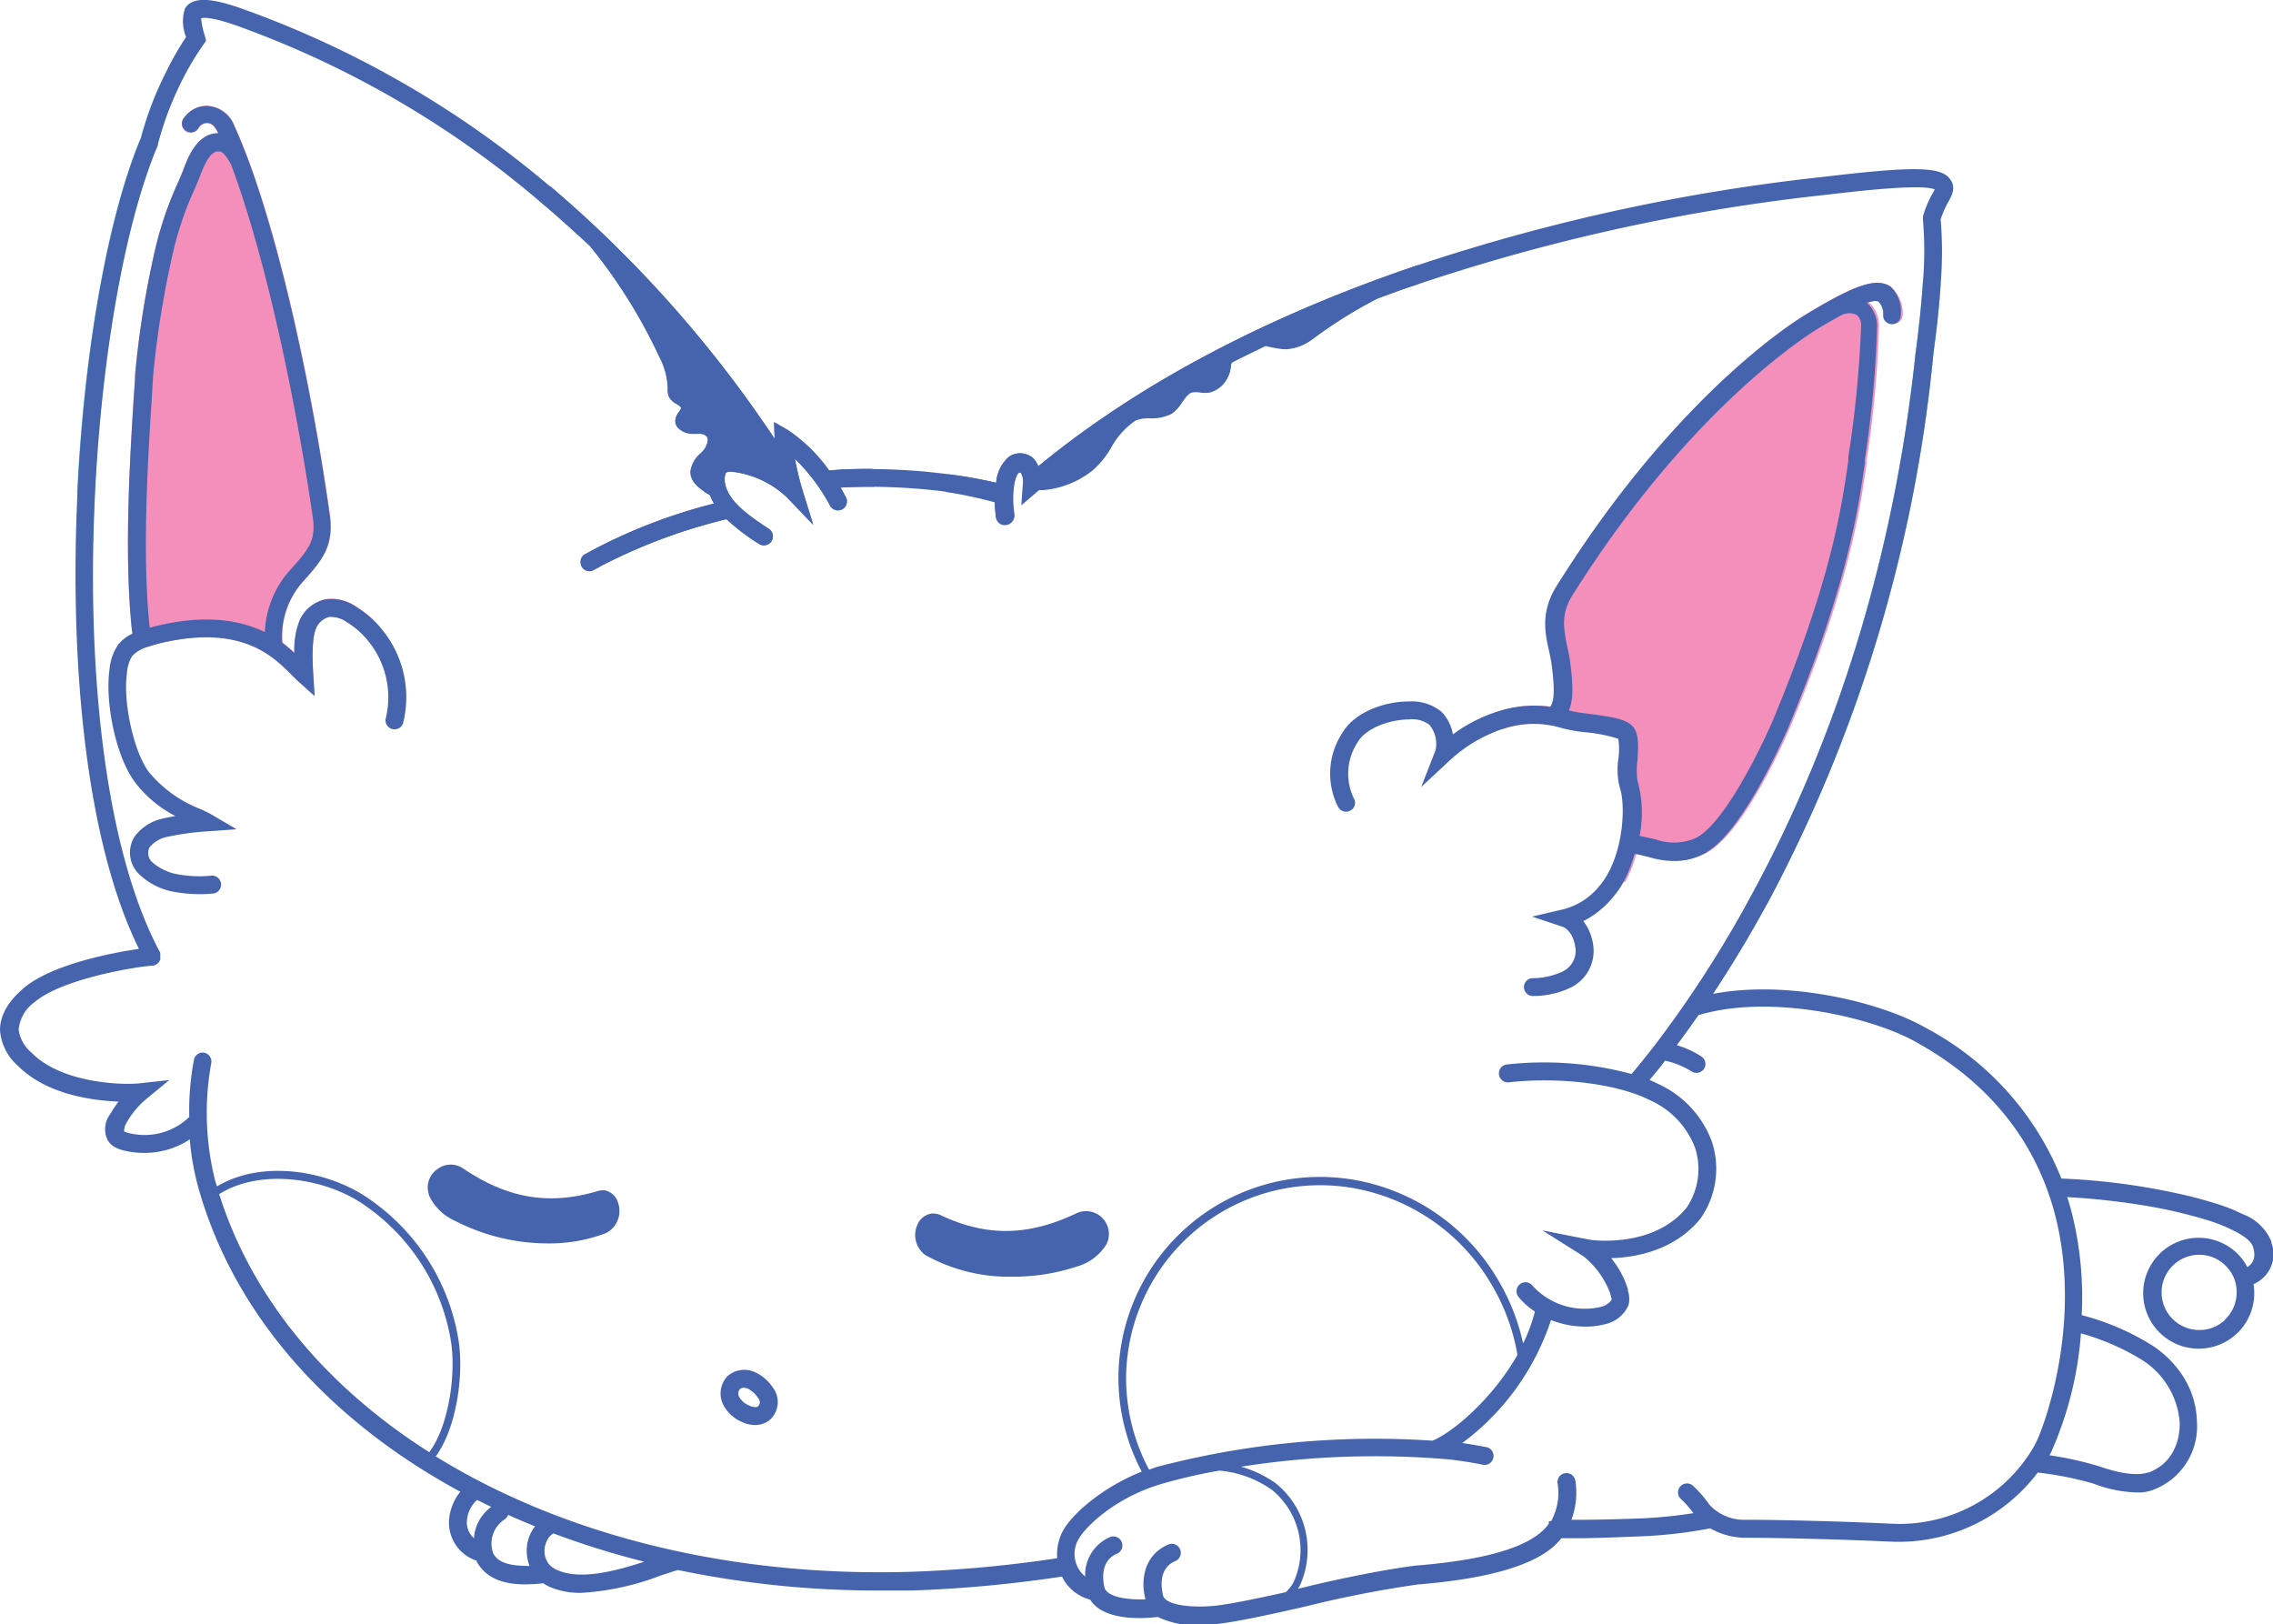 <svg xmlns="http://www.w3.org/2000/svg" viewBox="0 0 221.82 158.49"><defs><style>.cls-1{fill:#4664ae;}.cls-2{fill:#f38fba;}.cls-3{fill:#6fcde4;}</style></defs><g id="Layer_2" data-name="Layer 2"><g id="Layer_1-2" data-name="Layer 1"><path class="cls-1" d="M82.55,48.52a.87.87,0,1,1-1.55.81,18.79,18.79,0,0,0-3.41-4.57,26,26,0,0,0,.69,2.91l1.09,3.53-2.56-2.67A9.34,9.34,0,0,0,71.29,46a1.7,1.7,0,0,0-.42.1,1.58,1.58,0,0,0-.13.89c.21,1.8,2.15,3.2,4.29,4.6a.87.87,0,0,1,.25,1.22.88.88,0,0,1-1.21.25,20.44,20.44,0,0,1-3.17-2.41,54,54,0,0,0-12.29,4.61c-.32-.48-.63-1-.93-1.49a53.19,53.19,0,0,1,12-4.62,6.16,6.16,0,0,1-.39-.82L69,48.17c-.78-.53-1.66-1.13-1.63-2.17a2.82,2.82,0,0,1,1-1.75l.21-.22c.32-.35.7-1,.4-1.39s-.71-.29-1.19-.3h-.23a2,2,0,0,1-1.41-.59,1,1,0,0,1-.25-.8,1.65,1.65,0,0,1,.34-.73c.11-.16.22-.31.21-.41s-.17-.23-.43-.38a1.75,1.75,0,0,1-.74-.69,1.63,1.63,0,0,1-.12-.82,7.08,7.08,0,0,0-.82-3.08A51.76,51.76,0,0,0,57.57,24c-1.54-1.47-3.12-2.89-4.73-4.24a12.86,12.86,0,0,1,.84-1.61A118.29,118.29,0,0,1,75.61,42.82s0,0,0-.06l-.06-1.58,1.37.79a15.77,15.77,0,0,1,4,3.93c1.33-.11,2.76-.16,4.22-.16.07.59.11,1.18.15,1.76-1.12,0-2.21,0-3.25.08C82.2,47.88,82.38,48.2,82.55,48.52Z"/><path class="cls-1" d="M138.43,27.7q-2,.68-4.05,1.44A45,45,0,0,0,128.21,33a4.7,4.7,0,0,1-2.66,1.08l-.27,0a11.79,11.79,0,0,1-1.49-.25l-.28-.06c-1.11.53-2.22,1.07-3.33,1.64a2.8,2.8,0,0,0-.1.37,2.75,2.75,0,0,1-2,2.52,3,3,0,0,1-1,0,2.29,2.29,0,0,0-.74,0c-.35.08-.65.5-1,1a3.66,3.66,0,0,1-1,1.08,4.3,4.3,0,0,1-2.14.44,3.49,3.49,0,0,0-1.37.21,7.6,7.6,0,0,0-2.41,2.68,8.55,8.55,0,0,1-1.79,2.19,8.92,8.92,0,0,1-4.76,1.92,3.42,3.42,0,0,1-.45,0l-.16.13-1.59,1.36.15-2.09a1.77,1.77,0,0,0-.2-1.07c-.08,0-.16-.06-.18,0-.47.32-.79,2.31-.5,4.17a.88.88,0,0,1-1.73.27,10.56,10.56,0,0,1-.12-1.57A43.37,43.37,0,0,0,92.29,48c.07-.56.16-1.14.28-1.72h0a44,44,0,0,1,4.64.83,3.72,3.72,0,0,1,1.25-2.54,1.93,1.93,0,0,1,2.18,0l.16.12a2.5,2.5,0,0,1,.52.81c11.1-9.14,24.49-15.39,37.11-19.65A14.32,14.32,0,0,1,138.43,27.7Z"/><path class="cls-2" d="M185.68,30.74a.87.87,0,0,1-.87.85h0a.87.87,0,0,1-.85-.89,1.62,1.62,0,0,0-.46-1.31c-.14-.1-.46-.11-1.13.11a3,3,0,0,1,1,2.34,104.48,104.48,0,0,1-1.2,13l0,.33c-.64,4.46-1.7,11.91-7.44,25.71-.47,1.08-4.61,10.65-8.38,12.44a6,6,0,0,1-2.86.64,7.79,7.79,0,0,1-2.21-.33c-.54-.14-1.33-.3-1.58-.35a12.86,12.86,0,0,1-1.12,2.82c-.53-.24-1.05-.5-1.56-.79,1.63-2.85,1.76-7,1.2-8.53a7.18,7.18,0,0,1-.13-2.72,7,7,0,0,0,0-2,14.51,14.51,0,0,0-3.27-.64,16.37,16.37,0,0,1-2.16-.38,9.49,9.49,0,0,0-6,.11c-.12-.57-.23-1.15-.3-1.74a11.35,11.35,0,0,1,5.09-.44c.34-.54.51-1.45.09-4.41,0-.27-.11-.57-.17-.86-.42-2-.81-3.88.53-6.25C164,37.75,176.12,30.74,176.63,30.45c4.58-2.75,6.58-3.38,7.91-2.45A3.37,3.37,0,0,1,185.68,30.74Z"/><path class="cls-3" d="M189.39,27.69c-.22,3.51-.68,6.69-.72,6.91a142.48,142.48,0,0,1-16.18,53.54c-.7.07-1.39.12-2.08.15,6.87-12.35,14.06-30.31,16.53-53.9,0-.08.48-3.37.71-6.9C188.24,27.54,188.82,27.6,189.39,27.69Z"/><path class="cls-3" d="M18.12,7.08A31.88,31.88,0,0,0,15.39,14l0,.11c-3.53,8.29-6,23.39-6.3,38.73C8.49,51.34,8,49.76,7.52,48.12h0c.66-13.89,3-27,6.2-34.62a33.88,33.88,0,0,1,2.24-6,7.71,7.71,0,0,1,1.15-.28A6.78,6.78,0,0,1,18.12,7.08Z"/><path class="cls-2" d="M37.07,61.18A19.21,19.21,0,0,1,36.28,63a8.06,8.06,0,0,0-2.4-2.29,2.75,2.75,0,0,0-1.76-.53,1.9,1.9,0,0,0-1.27,1.1c-.22.5-.46,1.68-.28,4.48l.13,2.14-1.59-1.43c-.21-.19-.43-.41-.67-.65C26.62,64,23.57,61,16,62.68a14.14,14.14,0,0,0-1.56.43c-.57-.78-1.13-1.62-1.66-2.5-.64-7.08-.1-15.84.23-21.25.07-1.11.13-2,.17-2.79a91.91,91.91,0,0,1,1.95-12.18,34.73,34.73,0,0,1,2.28-6.65c.26-.61.48-1.12.6-1.48.4-1,1.29-3.23,3.29-3.23h0c-.42-.88-.79-1-1.11-1h0a1,1,0,0,0-.8.45.87.87,0,1,1-1.4-1,2.69,2.69,0,0,1,2.2-1.16h.06a3,3,0,0,1,2.66,2c.42.92.83,1.95,1.24,3h0c3.5,9.27,6.52,23.84,8.09,35.18.29,2.81-.75,4.12-2.62,6.2a8,8,0,0,0-2.05,6,13.57,13.57,0,0,1,1.18,1,7.94,7.94,0,0,1,.5-3.15,3.6,3.6,0,0,1,2.57-2.09,4.26,4.26,0,0,1,3,.76A9.66,9.66,0,0,1,37.07,61.18Z"/><path class="cls-1" d="M184.54,28c-1.33-.93-3.33-.3-7.91,2.45-.51.29-12.65,7.3-24.89,27-1.34,2.37-1,4.25-.53,6.25.06.29.12.59.17.86.42,3,.25,3.87-.09,4.41a11.35,11.35,0,0,0-5.09.44,14.87,14.87,0,0,0-4.41,2.25,4.21,4.21,0,0,0-1.12-2.21,4.61,4.61,0,0,0-3.23-1c-2.27,0-5.26,1-6.47,3.11a7.21,7.21,0,0,0-.39,7.17.88.88,0,0,0,1.18.38.86.86,0,0,0,.38-1.17,5.55,5.55,0,0,1,.35-5.51c.82-1.42,3.17-2.21,5-2.23a2.84,2.84,0,0,1,2,.52,2.92,2.92,0,0,1,.6,2.5l-1.4,3.58,2.81-2.62a14.41,14.41,0,0,1,5-3,9.49,9.49,0,0,1,6-.11,16.37,16.37,0,0,0,2.16.38,14.51,14.51,0,0,1,3.27.64,7,7,0,0,1,0,2,7.18,7.18,0,0,0,.13,2.72c.56,1.54.43,5.68-1.2,8.53a6.92,6.92,0,0,1-.75,1.08,6.64,6.64,0,0,1-3.51,2.3l-3.09.72,3,1s1.13.38,1.26,2.34a2.26,2.26,0,0,1-1.23,2,7.06,7.06,0,0,1-3,.67.87.87,0,0,0-.82.92.88.88,0,0,0,.88.82h.05a8.53,8.53,0,0,0,3.75-.88,4,4,0,0,0,2.12-3.66,5,5,0,0,0-1-2.77,9,9,0,0,0,2.87-2.31,8.94,8.94,0,0,0,1-1.42,12.86,12.86,0,0,0,1.12-2.82c.25,0,1,.21,1.58.35a7.79,7.79,0,0,0,2.21.33,6,6,0,0,0,2.86-.64c3.77-1.79,7.91-11.36,8.38-12.44,5.74-13.8,6.8-21.25,7.44-25.71l0-.33a104.48,104.48,0,0,0,1.2-13,3,3,0,0,0-1-2.34c.67-.22,1-.21,1.13-.11a1.62,1.62,0,0,1,.46,1.31.87.87,0,0,0,.85.89h0a.87.87,0,0,0,.87-.85A3.37,3.37,0,0,0,184.54,28Zm-4.16,16.57,0,.36c-.67,4.65-1.67,11.69-7.33,25.27-1.18,2.77-4.82,10.26-7.58,11.58a5.28,5.28,0,0,1-3.79.16c-.57-.15-1.37-.31-1.67-.37a11.77,11.77,0,0,0-.21-5.4,7.21,7.21,0,0,1,0-2c.09-1.44.16-2.69-.54-3.37s-2.12-.87-4.29-1.16a14.63,14.63,0,0,1-1.86-.31c.41-1,.46-2.35.07-5.09-.06-.33-.13-.64-.19-.94-.39-1.87-.67-3.23.33-5,12-19.2,24.12-26.25,24.26-26.33.78-.47,1.46-.86,2.06-1.18a1.68,1.68,0,0,1,1.52-.08,1.23,1.23,0,0,1,.46,1.12A107.8,107.8,0,0,1,180.38,44.57Z"/><path class="cls-1" d="M57.68,53.79l-.67.36a.88.88,0,0,0,.89,1.51s.26-.15.71-.38C58.29,54.8,58,54.3,57.68,53.79Zm0,0-.67.36a.88.88,0,0,0,.89,1.51s.26-.15.71-.38C58.29,54.8,58,54.3,57.68,53.79Zm0,0-.67.36a.88.88,0,0,0,.89,1.51s.26-.15.71-.38C58.29,54.8,58,54.3,57.68,53.79Zm0,0-.67.36a.88.88,0,0,0,.89,1.51s.26-.15.71-.38C58.29,54.8,58,54.3,57.68,53.79Zm0,0-.67.36a.88.88,0,0,0,.89,1.51s.26-.15.71-.38C58.29,54.8,58,54.3,57.68,53.79Zm0,0-.67.36a.88.88,0,0,0,.89,1.51s.26-.15.71-.38C58.29,54.8,58,54.3,57.68,53.79Zm164,67.46-.06-.21a4.87,4.87,0,0,0-2.74-2.56l-.82-.38a19,19,0,0,0-1.91-.69c-.81-.25-1.61-.47-2.4-.67A65.21,65.21,0,0,0,201.17,115a28.68,28.68,0,0,0-13.31-14.74c-4.28-2.45-13.35-4.68-20.68-3.28,1.7-2.57,3.5-5.51,5.31-8.84A142.48,142.48,0,0,0,188.67,34.6c0-.22.5-3.4.72-6.91a38.76,38.76,0,0,0,0-6.29,9,9,0,0,1,.74-1.69c.35-.64.79-1.44.18-2.22-.84-1.23-3.47-1.29-12.21-.25a189.48,189.48,0,0,0-39.66,8.61c-12.62,4.26-26,10.51-37.11,19.65a2.5,2.5,0,0,0-.52-.81l-.16-.12a1.93,1.93,0,0,0-2.18,0,3.72,3.72,0,0,0-1.25,2.54,44,44,0,0,0-4.64-.83h0a59.66,59.66,0,0,0-7.46-.51c-1.46,0-2.89,0-4.22.16a15.77,15.77,0,0,0-4-3.93l-1.37-.79.06,1.58s0,0,0,.06A118.29,118.29,0,0,0,53.68,18.19,96.67,96.67,0,0,0,23.51.81c-2.32-.8-4.58-1.35-5.45,0a4,4,0,0,0,.1,2.8A29.12,29.12,0,0,0,16,7.46a33.88,33.88,0,0,0-2.24,6c-3.2,7.58-5.54,20.73-6.2,34.62h0c-.78,16.44.77,33.92,6,44.51-2.7.39-8.56,1.54-11.22,3.81C.72,97.76,0,99.14,0,100.54A5.12,5.12,0,0,0,1.75,104c2.76,2.78,7.19,3.39,9.82,3.49a13.13,13.13,0,0,0-.84,1.26,2.41,2.41,0,0,0-.25,2.44c.35.68,1,1,2.33,1.22a8.9,8.9,0,0,0,1.26.09,8,8,0,0,0,4.45-1.32,25.68,25.68,0,0,0,.78,4.51c3.45,12.52,12.73,22.89,25.62,29.87a5,5,0,0,0-1.1,2.8,3.9,3.9,0,0,0,2.7,3.93l0,.08c1,1.85,3,2.23,4.73,2.23a14.93,14.93,0,0,0,1.76-.11,4.41,4.41,0,0,0,.64.36,7.53,7.53,0,0,0,3.09.58,25.88,25.88,0,0,0,7.76-1.7c.63-.21,1.18-.39,1.66-.53a95.34,95.34,0,0,0,19.65,2c1.06,0,2.13,0,3.2,0a126.53,126.53,0,0,0,14.63-1.36,3.9,3.9,0,0,0,.19.35,4.23,4.23,0,0,0,2.56,1.9c.9,1.47,3.09,1.8,4.8,1.8a15.06,15.06,0,0,0,1.8-.11,8.14,8.14,0,0,0,3.91.79,16.63,16.63,0,0,0,2.17-.14c2.49-.3,8.23-1.65,8.49-1.71a108.68,108.68,0,0,1,10.81-2.11c9.42-.76,12.68-2.81,14-4.51.38,0,.87,0,1.54,0,1.35,0,3.4-.07,6.53-.2a44.43,44.43,0,0,0,6.46-.77,7,7,0,0,0,3.21.92s6,0,14.83.4h.42a17,17,0,0,0,13.5-6.76,32.67,32.67,0,0,1,5.47,1.09,12.48,12.48,0,0,0,4.17.85,4.08,4.08,0,0,0,1.89-.36,6.61,6.61,0,0,0,4-6.64c-.16-5-4.47-7.42-4.63-7.51a24.48,24.48,0,0,0-6.61-2.79,33.9,33.9,0,0,0-.89-9.69c-.15-.62-.33-1.23-.52-1.83a71.4,71.4,0,0,1,7.81.87,47.29,47.29,0,0,1,6,1.42,16.64,16.64,0,0,1,2.46,1c1.41.7,1.76,1.26,1.85,1.54.38,1.17-.09,1.72-.55,2a5.23,5.23,0,0,0-.85-1.2,5.41,5.41,0,1,0-4,9.16h.12a5.41,5.41,0,0,0,5.41-5.3,5.65,5.65,0,0,0-.07-1A3.17,3.17,0,0,0,221.66,121.25ZM129.84,30.93c-.68.44-1.37.92-2.08,1.44a3.62,3.62,0,0,1-2.41.93l-.7-.1C126.37,32.4,128.11,31.64,129.84,30.93Zm-10.56,4.9c-.22,1-.65,1.53-1.41,1.7a2.31,2.31,0,0,1-.74,0,3.36,3.36,0,0,0-.95,0C117.21,36.94,118.24,36.38,119.28,35.83Zm-4,2.18a5.26,5.26,0,0,0-.61.78,3.26,3.26,0,0,1-.75.86,3.71,3.71,0,0,1-1.78.33H112C113.11,39.31,114.21,38.65,115.33,38Zm-7,4.39-.55.81a8.16,8.16,0,0,1-1.61,2,8.56,8.56,0,0,1-3.84,1.73C104.29,45.34,106.29,43.82,108.36,42.4ZM75.14,45.3a10.41,10.41,0,0,0-3.72-1,3.47,3.47,0,0,0-1.29.26A2.61,2.61,0,0,0,69,47.22h0c-.48-.36-.85-.72-.84-1.2a2.2,2.2,0,0,1,.78-1.26l.22-.23a1.89,1.89,0,0,0,.44-2.37,2.14,2.14,0,0,0-1.77-.58h-.22a1.26,1.26,0,0,1-.86-.33.28.28,0,0,1-.08-.21,1.15,1.15,0,0,1,.22-.4,1.35,1.35,0,0,0,.33-.93,1.32,1.32,0,0,0-.78-.94,1.2,1.2,0,0,1-.46-.37.94.94,0,0,1,0-.46v-.1a7.52,7.52,0,0,0-.89-3.32,48.66,48.66,0,0,0-3.95-7A121.65,121.65,0,0,1,75.14,45.3ZM21.39,116.52c4.14-2.59,10.62-1.55,14.4,1.23A20,20,0,0,1,44,130.84c.54,3.35-.26,8.42-2.11,10.86C31.87,135.34,24.6,126.7,21.39,116.52Zm24.86,33.57a2,2,0,0,1-.69-1.47,3,3,0,0,1,1-2.26c.45.23.91.46,1.38.68A4.12,4.12,0,0,0,46.25,150.09Zm5.43,2.71c-1.6,0-3-.17-3.55-1.23a2.81,2.81,0,0,1,1.1-3.3.88.88,0,0,0,.36-.45c.86.39,1.74.76,2.63,1.12a3.69,3.69,0,0,0-.55.95A4,4,0,0,0,51.68,152.8Zm2.72.41a2.09,2.09,0,0,1-.92-.7,2.17,2.17,0,0,1-.18-2,1.58,1.58,0,0,1,.71-.88,83.19,83.19,0,0,0,8.86,2.76C60.17,153.27,56.68,154.22,54.4,153.21Zm49.42-4a4.92,4.92,0,0,0-.65,2.84A123.56,123.56,0,0,1,89,153.37c-17.88.56-34.18-3.65-46.48-11.26,2-2.68,2.78-7.9,2.22-11.39a20.71,20.71,0,0,0-8.49-13.57c-3.92-2.89-10.56-4.09-15.08-1.38-.05-.2-.12-.39-.18-.59a27.11,27.11,0,0,1-.37-11.46.88.88,0,0,0-.69-1,.87.87,0,0,0-1,.69,26.34,26.34,0,0,0-.46,5.58,6.25,6.25,0,0,1-5.36,1.68c-.86-.13-1-.28-1-.29s0-.4.19-.73a8.39,8.39,0,0,1,1.95-2.39l2.27-1.87-2.92.32c-1.36.16-7.5.1-10.53-3a3.52,3.52,0,0,1-1.25-2.24A3.73,3.73,0,0,1,3.4,97.77c2.66-2.26,9.87-3.45,11.48-3.54a1,1,0,0,0,.35-.1h0a.87.87,0,0,0,.1-.08.64.64,0,0,0,.15-.13.67.67,0,0,0,.09-.14,1,1,0,0,0,.07-.15.51.51,0,0,0,0-.21.43.43,0,0,0,0-.11h0a.8.8,0,0,0,0-.21s0-.09,0-.13a0,0,0,0,0,0,0c-5-9.28-6.85-24.8-6.53-40.07v0c.31-15.34,2.77-30.44,6.3-38.73l0-.11a31.88,31.88,0,0,1,2.73-6.93,28.35,28.35,0,0,1,1.72-2.79l.25-.36L20,3.52a7.56,7.56,0,0,1-.37-1.74c.21-.06,1-.14,3.35.68A94.89,94.89,0,0,1,52.84,19.8C54.45,21.15,56,22.57,57.57,24a51.76,51.76,0,0,1,6.8,10.8,7.08,7.08,0,0,1,.82,3.08,1.63,1.63,0,0,0,.12.82,1.75,1.75,0,0,0,.74.69c.26.15.41.25.43.38s-.1.25-.21.41a1.65,1.65,0,0,0-.34.73,1,1,0,0,0,.25.8,2,2,0,0,0,1.41.59h.23c.48,0,1,0,1.19.3s-.08,1-.4,1.39l-.21.22a2.82,2.82,0,0,0-1,1.75c0,1,.85,1.64,1.63,2.17l.26.18a6.16,6.16,0,0,0,.39.82,53.19,53.19,0,0,0-12,4.62l-.67.36a.88.88,0,0,0,.89,1.51s.26-.15.71-.38A54,54,0,0,1,70.9,50.67a20.44,20.44,0,0,0,3.17,2.41.88.88,0,0,0,1.21-.25A.87.87,0,0,0,75,51.61c-2.14-1.4-4.08-2.8-4.29-4.6a1.58,1.58,0,0,1,.13-.89,1.7,1.7,0,0,1,.42-.1,9.34,9.34,0,0,1,5.52,2.51l2.56,2.67-1.09-3.53a26,26,0,0,1-.69-2.91A18.79,18.79,0,0,1,81,49.33a.87.87,0,1,0,1.55-.81c-.17-.32-.35-.64-.54-.94,1-.06,2.13-.09,3.25-.08a60.72,60.72,0,0,1,7,.47,43.37,43.37,0,0,1,4.82.88,10.56,10.56,0,0,0,.12,1.57A.88.88,0,0,0,99,50.15c-.29-1.86,0-3.85.5-4.17,0,0,.1,0,.18,0a1.77,1.77,0,0,1,.2,1.07l-.15,2.09,1.59-1.36.16-.13a3.42,3.42,0,0,0,.45,0,8.92,8.92,0,0,0,4.76-1.92,8.55,8.55,0,0,0,1.79-2.19,7.6,7.6,0,0,1,2.41-2.68,3.49,3.49,0,0,1,1.37-.21,4.3,4.3,0,0,0,2.14-.44,3.66,3.66,0,0,0,1-1.08c.31-.45.61-.87,1-1a2.29,2.29,0,0,1,.74,0,3,3,0,0,0,1,0,2.75,2.75,0,0,0,2-2.52,2.8,2.8,0,0,1,.1-.37c1.11-.57,2.22-1.11,3.33-1.64l.28.06a11.79,11.79,0,0,0,1.49.25l.27,0A4.7,4.7,0,0,0,128.21,33a45,45,0,0,1,6.17-3.84q2-.77,4.05-1.44A188.07,188.07,0,0,1,178.29,19c2.58-.31,9.31-1.1,10.52-.51-.06.11-.14.27-.22.4a10,10,0,0,0-.93,2.23l0,.17,0,.17a35.72,35.72,0,0,1,0,6c-.23,3.53-.69,6.82-.71,6.9-2.47,23.59-9.66,41.55-16.53,53.9a111.38,111.38,0,0,1-9,13.82c-.86,1.1-1.51,1.91-2.2,2.72a32.76,32.76,0,0,0-12.25-.92.88.88,0,0,0,.2,1.74c5-.57,10.67.13,13.83,1.73a8.3,8.3,0,0,1,4.44,4.71,6.72,6.72,0,0,1-.86,5.8c-3.28,4-9.32,3.13-9.38,3.12l-4.68-.92,4,2.52a8.45,8.45,0,0,1,2.62,3.63l.05.2a1.94,1.94,0,0,1,.09.43,1.79,1.79,0,0,1-1,.67,6.88,6.88,0,0,1-6.73-2.06.86.86,0,0,0-1.23-.13.88.88,0,0,0-.13,1.23,7.23,7.23,0,0,0,1.6,1.43,16.1,16.1,0,0,1-1.15,3.11,20.92,20.92,0,0,0-2.6-6.46,20.33,20.33,0,0,0-13.7-9.47,19.68,19.68,0,0,0-23.17,18.33,19.6,19.6,0,0,0,2.25,10.11C107.4,145.2,104.67,147.79,103.82,149.22Zm44.26-17c-2.48,4.39-6.44,7.64-8.29,8.37a83.71,83.71,0,0,0-26.85,2.55c-.28.08-.53.19-.8.28a18.87,18.87,0,0,1-2.22-9.83,18.93,18.93,0,0,1,22.29-17.62,19.56,19.56,0,0,1,13.19,9.12A20,20,0,0,1,148.08,132.18Zm-22.56,23.14c-1.92.43-5,1.1-6.64,1.3-2.06.27-5.16.1-5.39-1,0-.1-.7-2.46,1.16-3.3a.88.88,0,1,0-.72-1.6c-2.6,1.18-2.53,4-2.14,5.31-1.48.06-3.64-.13-4-1.12,0-.1-.7-2.46,1.16-3.31a.88.88,0,1,0-.72-1.6,4,4,0,0,0-2.33,3.8,3,3,0,0,1-.59-.66,2.86,2.86,0,0,1,0-3.07c.68-1.16,3.56-4,8.11-5.32A51.51,51.51,0,0,1,119,143.5a10.39,10.39,0,0,1,5.15,1.9,7.57,7.57,0,0,1,2.08,9A3.8,3.8,0,0,1,125.52,155.32Zm73.08-14.39a15.19,15.19,0,0,1-13.53,7.74c-8.89-.41-14.87-.41-14.88-.4a4.56,4.56,0,0,1-3.39-1.5,11.33,11.33,0,0,0-1.57-1.81.87.87,0,0,0-1.2,1.27,10.27,10.27,0,0,1,1.23,1.39,44.92,44.92,0,0,1-4.85.5c-3.16.13-5.68.16-7.06.15l.05-.13a7.62,7.62,0,0,0,.34-3.68.88.88,0,1,0-1.72.36,5.66,5.66,0,0,1-.26,2.71l-.08.2a5.05,5.05,0,0,1-.3.67l-.23,0,0,.25c-1,1.4-3.64,3.34-13,4.09-3.28.4-8.54,1.52-11,2.15l-.49.11a2.63,2.63,0,0,0,.2-.33,8.36,8.36,0,0,0-2.32-9.93,10.87,10.87,0,0,0-3.43-1.65,84.12,84.12,0,0,1,20.31-.71c1.57.17,3.2.49,3.21.5a.88.88,0,1,0,.34-1.72c-.05,0-1.05-.21-2.27-.38a24.45,24.45,0,0,0,8.66-12,9.3,9.3,0,0,0,3.35.64,7.42,7.42,0,0,0,2.05-.27,3.19,3.19,0,0,0,2.17-1.84,2.47,2.47,0,0,0-.07-1.4l0-.17a9,9,0,0,0-1.63-3c2.42-.07,6.18-.75,8.7-3.84a8.44,8.44,0,0,0,1.13-7.53,10,10,0,0,0-5.28-5.65c-.25-.13-.52-.25-.8-.37.47-.57,1-1.17,1.51-1.88a8,8,0,0,1,2.59,1.05.84.84,0,0,0,.48.14.89.89,0,0,0,.73-.39.88.88,0,0,0-.25-1.21,9.24,9.24,0,0,0-2.4-1.1c.67-.9,1.38-1.88,2.11-2.93,7-2.12,17,.2,21.28,2.65,7.22,4,11.81,9.85,13.63,17.26C203.25,129.72,199.18,140,198.6,140.93Zm4.48-10.85a23.4,23.4,0,0,1,5.86,2.53,7.92,7.92,0,0,1,3.77,6.11c0,.15.26,3.66-3,4.93l-.1,0s-1.31.62-4.72-.59A33.93,33.93,0,0,0,200,142l.13-.21A34.75,34.75,0,0,0,203.08,130.08Zm14.07-1.33a3.6,3.6,0,0,1-2.61,1,3.7,3.7,0,0,1-2.57-1.13,3.67,3.67,0,0,1,2.65-6.21h.08a3.64,3.64,0,0,1,2.57,1.14,3.56,3.56,0,0,1,1,2.61A3.63,3.63,0,0,1,217.15,128.75Zm-159.47-75-.67.36a.88.88,0,0,0,.89,1.51s.26-.15.71-.38C58.29,54.8,58,54.3,57.68,53.79Zm0,0-.67.36a.88.88,0,0,0,.89,1.51s.26-.15.71-.38C58.29,54.8,58,54.3,57.68,53.79Zm0,0-.67.36a.88.88,0,0,0,.89,1.51s.26-.15.71-.38C58.29,54.8,58,54.3,57.68,53.79Zm0,0-.67.36a.88.88,0,0,0,.89,1.51s.26-.15.71-.38C58.29,54.8,58,54.3,57.68,53.79Zm0,0-.67.36a.88.88,0,0,0,.89,1.51s.26-.15.71-.38C58.29,54.8,58,54.3,57.68,53.79Zm0,0-.67.36a.88.88,0,0,0,.89,1.51s.26-.15.71-.38C58.29,54.8,58,54.3,57.68,53.79Z"/><path class="cls-1" d="M75.44,135.42a4.27,4.27,0,0,0-1.75-1.52,2.48,2.48,0,0,0-2.7.39,2.44,2.44,0,0,0-.41,2.78,3.64,3.64,0,0,0,1.8,1.67,2.94,2.94,0,0,0,1.29.31,2.27,2.27,0,0,0,1.42-.47A2.33,2.33,0,0,0,75.44,135.42ZM74,137.21c-.19.16-.57.09-.86-.05a2,2,0,0,1-1-.84.71.71,0,0,1,.06-.77.53.53,0,0,1,.39-.13,1.14,1.14,0,0,1,.4.08,2.68,2.68,0,0,1,1,.93A.57.57,0,0,1,74,137.21Z"/><path class="cls-1" d="M37.07,61.18a9.66,9.66,0,0,0-2.28-1.94,4.26,4.26,0,0,0-3-.76,3.6,3.6,0,0,0-2.57,2.09,7.94,7.94,0,0,0-.5,3.15,13.57,13.57,0,0,0-1.18-1,8,8,0,0,1,2.05-6c1.87-2.08,2.91-3.39,2.62-6.2-1.57-11.34-4.59-25.91-8.09-35.18h0c-.41-1.08-.82-2.11-1.24-3a3,3,0,0,0-2.66-2H20.2A2.69,2.69,0,0,0,18,11.44a.87.87,0,1,0,1.4,1,1,1,0,0,1,.8-.45h0c.32,0,.69.13,1.11,1h0c-2,0-2.89,2.23-3.29,3.23-.12.36-.34.87-.6,1.48a34.73,34.73,0,0,0-2.28,6.65,91.91,91.91,0,0,0-1.95,12.18c0,.74-.1,1.68-.17,2.79-.33,5.41-.87,14.17-.23,21.25,0,.43.08.85.13,1.26a4,4,0,0,0-1.37,1.05,5.08,5.08,0,0,0-.87,2.5c-.42,3,.53,8.23,2.44,10.88a11.66,11.66,0,0,0,4,3.37c-.52.09-1,.18-1.43.29a4.57,4.57,0,0,0-2.58,1.75,2.94,2.94,0,0,0,.4,3.57A6.62,6.62,0,0,0,16.84,87a14.25,14.25,0,0,0,2.66.25,12.38,12.38,0,0,0,1.38-.07.88.88,0,0,0-.2-1.74,11.68,11.68,0,0,1-3.51-.16,5.13,5.13,0,0,1-2.33-1.16,1.25,1.25,0,0,1-.26-1.42,3,3,0,0,1,1.55-1,26.34,26.34,0,0,1,4.15-.58l2.81-.2-2.43-1.43c-.26-.15-.64-.33-1.09-.54a12.21,12.21,0,0,1-5.05-3.63c-1.48-2-2.53-6.81-2.13-9.62A3.62,3.62,0,0,1,12.91,64a3.41,3.41,0,0,1,1.52-.88A14.14,14.14,0,0,1,16,62.68C23.57,61,26.62,64,28.44,65.84c.24.24.46.46.67.65l1.59,1.43-.13-2.14c-.18-2.8.06-4,.28-4.48a1.9,1.9,0,0,1,1.27-1.1,2.75,2.75,0,0,1,1.76.53A8.06,8.06,0,0,1,36.28,63a8.71,8.71,0,0,1,1.39,7,.88.88,0,1,0,1.7.43A10.4,10.4,0,0,0,37.07,61.18ZM15.61,61c-.36.08-.7.17-1,.26-.75-7-.19-16.19.16-21.76.07-1.12.13-2.07.17-2.8a92.88,92.88,0,0,1,1.91-11.91A32.52,32.52,0,0,1,19,18.43c.28-.67.51-1.2.64-1.57.41-1,.92-2.08,1.64-2.08a.74.74,0,0,1,.57.23,5.17,5.17,0,0,1,.71,1.08c3.42,9.11,6.4,23.47,8,34.65.2,2-.37,2.8-2.18,4.81a9.58,9.58,0,0,0-2.53,6.13C23.56,60.57,20.34,59.93,15.61,61Z"/><path class="cls-1" d="M108,121.37h0a2.23,2.23,0,0,0-2.91-3c-4.67,2.24-8.73,2.32-13.15.27a2.06,2.06,0,0,0-.77-.23,1.7,1.7,0,0,0-1.59,1,2.42,2.42,0,0,0,.74,3.07,16.78,16.78,0,0,0,8.42,2.1,19.78,19.78,0,0,0,6.37-1A4.91,4.91,0,0,0,108,121.37Z"/><path class="cls-1" d="M59,116.15a2.06,2.06,0,0,0-.8.11c-4.68,1.36-8.68.67-13-2.24a2.15,2.15,0,0,0-2.57.1,2.17,2.17,0,0,0-.76,2.48l0,.05a5,5,0,0,0,2.52,2.47,19.84,19.84,0,0,0,9,2.21,15.58,15.58,0,0,0,5.74-1,2.43,2.43,0,0,0,1.2-2.93A1.71,1.71,0,0,0,59,116.15Z"/></g></g></svg>